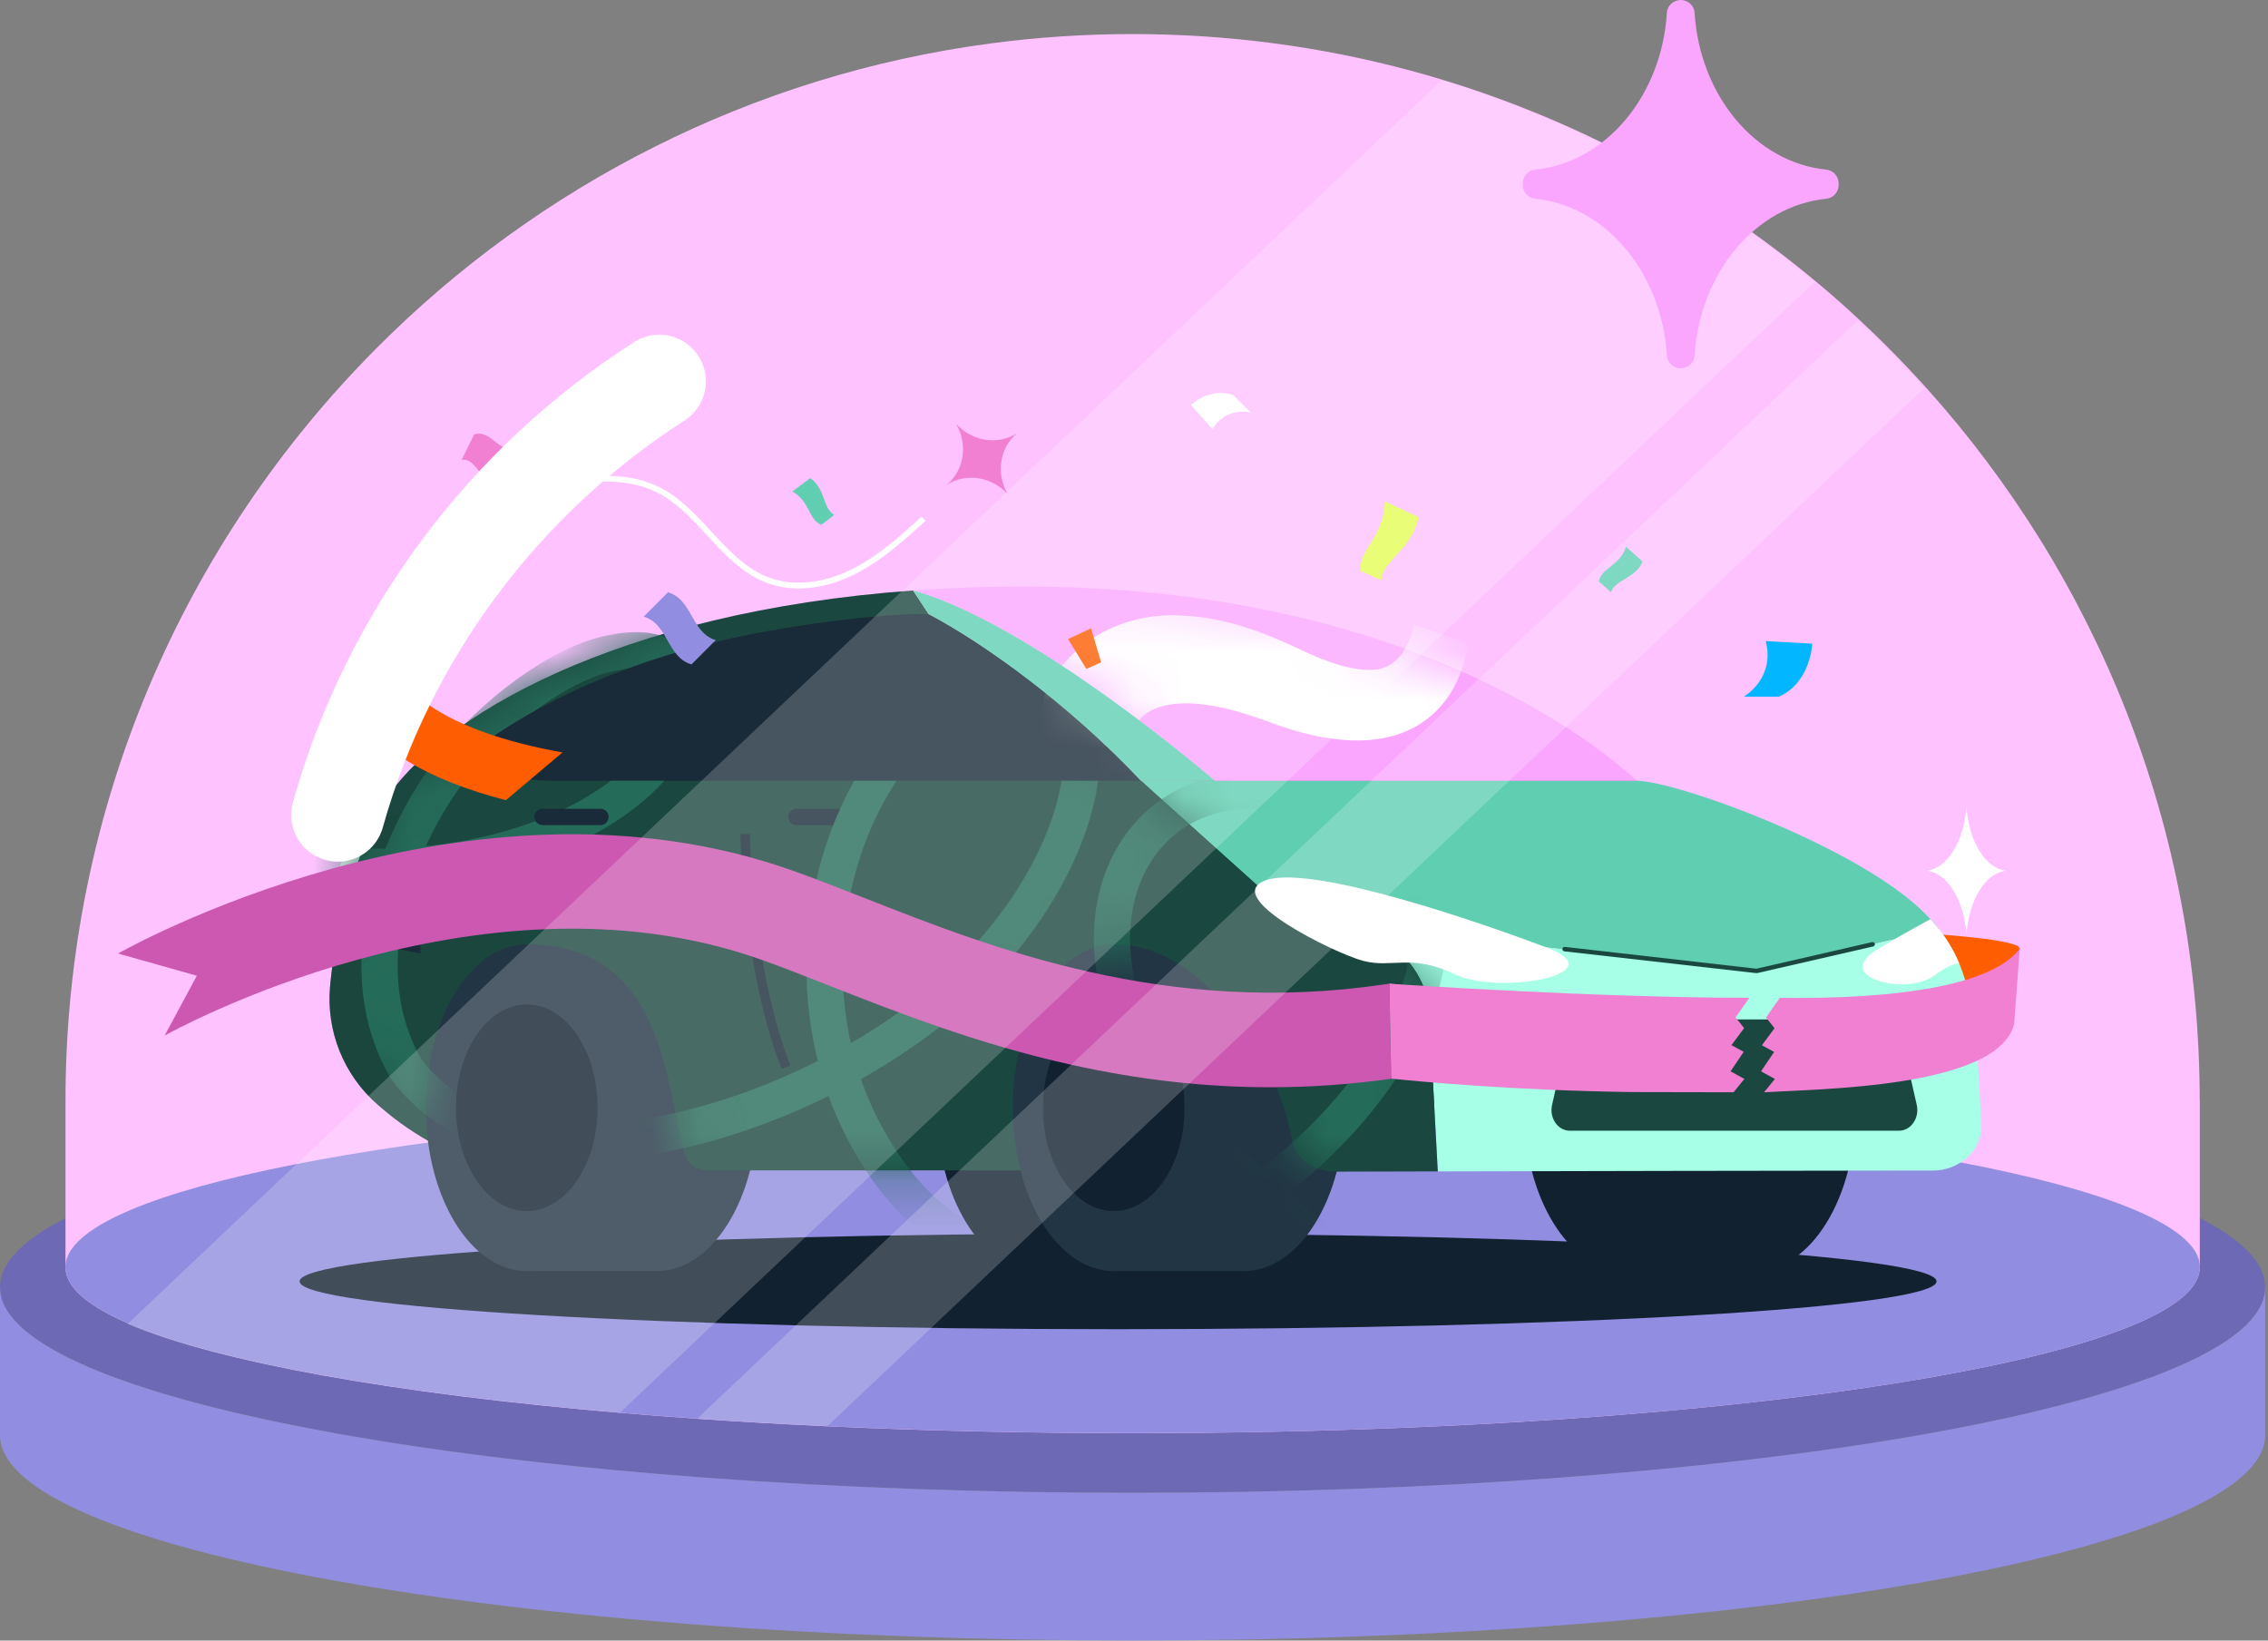 <svg width="47" height="34" viewBox="0 0 47 34" fill="none" xmlns="http://www.w3.org/2000/svg">
<rect x="0" y="0" width="47" height="34" fill="#808080" stroke="none"/>
<g id="MobileArtboard 20 3" clip-path="url(#clip0_6724_10093)">
<g id="Clip path group">
<mask id="mask0_6724_10093" style="mask-type:luminance" maskUnits="userSpaceOnUse" x="5" y="12" width="25" height="13">
<g id="clippath">
<path id="Vector" d="M12.164 23.509C12.193 23.295 12.209 23.073 12.209 22.848C12.209 21.033 11.222 19.562 10.003 19.562H9.306C8.85 19.562 8.424 19.768 8.073 20.123C8.065 20.131 8.059 20.139 8.051 20.145C8.037 20.161 8.022 20.176 8.008 20.191C7.458 20.788 7.101 21.756 7.101 22.848C7.101 23.017 7.11 23.185 7.126 23.348C7.131 23.403 7.138 23.456 7.145 23.509L5.408 24.027L5.559 23.509L7.18 17.939C7.359 17.317 7.928 16.889 8.576 16.889H9.749C9.989 16.889 10.221 16.804 10.404 16.649L10.484 16.581L10.739 16.366L10.906 16.225L11.636 15.61L11.658 15.591L11.825 15.45L14.473 13.216C14.716 13.01 15.025 12.897 15.345 12.897L20.015 12.892H20.152H20.237C20.241 12.892 20.243 12.892 20.247 12.892C20.247 12.892 20.25 12.892 20.251 12.892C20.507 12.896 20.747 13.023 20.894 13.233L23.418 16.826L28.945 18.247L29.192 23.509H12.164Z" fill="white"/>
</g>
</mask>
<g mask="url(#mask0_6724_10093)">
<g id="Group">
<path id="Vector_2" d="M24.066 25.302C20.433 26.46 16.131 27.011 12.348 26.396C11.248 26.196 10.16 25.853 9.203 25.292C7.354 24.248 5.987 22.152 7.134 20.094C7.732 19 8.776 18.17 9.837 17.53C13.911 15.104 19.042 15.065 23.486 16.458C26.247 17.28 27.32 19.089 23.952 20.14C21.372 20.915 16.86 21.414 14.262 20.706C13.486 20.481 12.394 19.902 12.666 19.016C13.265 17.554 17.21 17.627 18.544 17.987C19.488 18.213 20.272 18.837 19.238 19.312C16.868 20.172 12.573 19.323 10.839 17.413C9.271 15.665 10.346 13.78 12.103 12.71C13.178 12.027 14.402 11.589 15.644 11.315C19.566 10.443 23.703 11.185 27.255 13.002" stroke="white" stroke-width="0.145" stroke-miterlimit="10"/>
</g>
</g>
</g>
<path id="Vector_3" d="M46.942 26.678C46.942 26.771 46.926 26.862 46.895 26.953C46.117 29.177 35.927 30.938 23.471 30.938C11.015 30.938 0.825 29.177 0.047 26.951C0.015 26.86 -0 26.769 -0 26.677C-0 24.324 10.508 22.418 23.471 22.418C36.434 22.418 46.856 24.309 46.941 26.648C46.941 26.657 46.941 26.667 46.941 26.676L46.942 26.678Z" fill="#6D69B5"/>
<path id="Vector_4" d="M46.942 26.678V29.74C46.942 29.75 46.942 29.76 46.942 29.77C46.851 32.109 36.378 33.999 23.472 33.999C10.566 33.999 -0 32.092 -0 29.74V26.678C-0 26.77 0.016 26.861 0.047 26.953C0.825 29.177 11.015 30.938 23.471 30.938C35.927 30.938 46.117 29.177 46.895 26.953C46.927 26.861 46.942 26.77 46.942 26.678Z" fill="#918DE0"/>
<path id="Vector_5" d="M45.587 22.823V26.262C45.587 26.335 45.573 26.409 45.543 26.482C45.264 27.172 43.677 27.807 41.162 28.327C40.8 28.401 40.421 28.474 40.023 28.544C39.489 28.637 38.924 28.725 38.33 28.81C35.771 29.171 32.666 29.441 29.229 29.584C27.394 29.661 25.464 29.702 23.472 29.702C21.29 29.702 19.182 29.653 17.191 29.561C16.264 29.519 15.363 29.467 14.492 29.406C13.946 29.369 13.412 29.328 12.89 29.283C8.201 28.886 4.541 28.231 2.689 27.441C1.979 27.139 1.535 26.817 1.4 26.482C1.371 26.409 1.357 26.337 1.357 26.262V22.823C1.357 16.74 3.813 11.229 7.788 7.231C11.142 3.853 15.584 1.553 20.544 0.898C21.501 0.771 22.479 0.706 23.471 0.706C23.729 0.706 23.985 0.71 24.24 0.719C25.202 0.752 26.149 0.846 27.077 0.998C28.049 1.157 28.998 1.38 29.922 1.662C32.787 2.535 35.405 3.973 37.647 5.847C37.953 6.102 38.252 6.366 38.542 6.638C38.735 6.816 38.923 6.998 39.108 7.184C39.386 7.462 39.657 7.749 39.921 8.041C43.443 11.959 45.585 17.141 45.585 22.823H45.587Z" fill="#FDC2FF"/>
<path id="Vector_6" d="M45.588 26.261C45.588 26.379 45.55 26.497 45.474 26.613C44.344 28.348 34.924 29.701 23.471 29.701C22.809 29.701 22.152 29.696 21.505 29.687C10.212 29.532 1.355 28.058 1.355 26.261C1.355 25.89 1.735 25.532 2.436 25.197C5.319 23.819 13.647 22.823 23.472 22.823C25.757 22.823 27.961 22.877 30.035 22.977C39.045 23.411 45.589 24.717 45.589 26.261H45.588Z" fill="#918DE0"/>
<path id="Vector_7" d="M41.855 19.662C41.795 19.943 41.326 20.23 40.43 20.394L40.262 19.371C40.877 19.419 41.864 19.517 41.855 19.662Z" fill="#FE5D02"/>
<g id="Group_2">
<path id="&#38;lt;Path&#38;gt;" d="M23.169 27.547C32.537 27.547 40.131 27.104 40.131 26.556C40.131 26.009 32.537 25.566 23.169 25.566C13.802 25.566 6.208 26.009 6.208 26.556C6.208 27.104 13.802 27.547 23.169 27.547Z" fill="#112130"/>
<g id="Group_3">
<path id="Vector_8" d="M21.508 19.569C21.508 19.569 21.515 19.569 21.519 19.569H24.203C25.359 19.569 26.296 21.085 26.296 22.954C26.296 24.824 25.359 26.34 24.203 26.34H21.519C21.519 26.34 21.512 26.34 21.508 26.34C20.352 26.34 19.416 24.824 19.416 22.954C19.416 21.085 20.352 19.569 21.508 19.569Z" fill="#112130"/>
<path id="Vector_9" d="M33.672 19.569C33.672 19.569 33.679 19.569 33.682 19.569H36.367C37.523 19.569 38.46 21.085 38.46 22.954C38.46 24.824 37.523 26.34 36.367 26.34H33.682C33.682 26.34 33.676 26.34 33.672 26.34C32.516 26.34 31.58 24.824 31.58 22.954C31.58 21.085 32.516 19.569 33.672 19.569Z" fill="#112130"/>
</g>
<path id="Vector_10" d="M7.954 16.998L7.34 17.526C7.05 17.776 6.923 18.167 7.011 18.54L7.151 19.129L7.953 16.998H7.954Z" fill="white"/>
<g id="Group_4">
<path id="Vector_11" d="M6.841 20.435C6.947 19.281 7.25 18.152 7.735 17.097L7.944 16.644H13.046L10.402 24.254C9.472 24.022 8.609 23.574 7.887 22.945L7.825 22.892C7.122 22.279 6.755 21.364 6.841 20.435Z" fill="#1A473F"/>
<path id="Vector_12" opacity="0.5" d="M6.841 20.435C6.947 19.281 7.25 18.152 7.735 17.097L7.944 16.644H13.046L10.402 24.254C9.472 24.022 8.609 23.574 7.887 22.945L7.825 22.892C7.122 22.279 6.755 21.364 6.841 20.435Z" fill="#1A473F"/>
</g>
<g id="Group_5">
<path id="Vector_13" d="M13.611 26.343C14.767 26.343 15.704 24.827 15.704 22.957C15.704 21.087 14.767 19.571 13.611 19.571H10.927V26.344H13.611V26.343Z" fill="#223544"/>
<path id="Vector_14" d="M10.918 26.343C12.073 26.343 13.01 24.827 13.01 22.957C13.01 21.087 12.073 19.571 10.918 19.571C9.762 19.571 8.825 21.087 8.825 22.957C8.825 24.827 9.762 26.343 10.918 26.343Z" fill="#223544"/>
<path id="Vector_15" d="M10.917 25.099C11.728 25.099 12.384 24.14 12.384 22.957C12.384 21.775 11.728 20.816 10.917 20.816C10.107 20.816 9.45 21.775 9.45 22.957C9.45 24.14 10.107 25.099 10.917 25.099Z" fill="#112130"/>
</g>
<path id="Vector_16" d="M33.918 16.18L31.819 19.551L31.785 19.607L31.311 20.367L29.723 22.916L28.887 24.256H14.651C14.439 24.256 14.257 24.123 14.195 23.922C13.799 22.634 13.817 19.57 10.927 19.57L7.943 16.644C9.068 14.857 12.783 12.683 18.921 12.237L19.245 12.729C20.383 13.329 22.14 14.589 23.641 16.179H33.916L33.918 16.18Z" fill="#1A473F"/>
<g id="Group_6">
<path id="Vector_17" d="M25.775 26.343C26.931 26.343 27.868 24.827 27.868 22.957C27.868 21.087 26.931 19.571 25.775 19.571H23.091V26.344H25.775V26.343Z" fill="#223544"/>
<path id="Vector_18" d="M23.08 26.343C24.236 26.343 25.173 24.827 25.173 22.957C25.173 21.087 24.236 19.571 23.08 19.571C21.925 19.571 20.988 21.087 20.988 22.957C20.988 24.827 21.925 26.343 23.08 26.343Z" fill="#223544"/>
<path id="Vector_19" d="M23.08 25.099C23.891 25.099 24.548 24.14 24.548 22.957C24.548 21.775 23.891 20.816 23.08 20.816C22.27 20.816 21.613 21.775 21.613 22.957C21.613 24.14 22.27 25.099 23.08 25.099Z" fill="#112130"/>
</g>
<g id="Group_7">
<path id="Vector_20" d="M40.179 19.255L39.263 19.466L38.854 19.56L37.291 19.92L36.411 20.122L33.012 19.744L32.379 19.674L32.047 19.637L31.786 19.607L27.889 19.173L27.827 19.147L26.166 18.45L26.058 18.352L23.645 16.182H33.919C34.728 16.182 38.508 17.548 39.883 18.923C39.962 19.001 40.035 19.08 40.101 19.159C40.124 19.188 40.149 19.215 40.172 19.244C40.175 19.248 40.178 19.251 40.181 19.255H40.179Z" fill="#5FCEB1"/>
<path id="Vector_21" d="M41.059 23.323C41.082 23.826 40.619 24.258 40.062 24.259C36.547 24.261 32.476 24.271 29.795 24.277L29.619 21.012C29.619 21.012 29.619 21.006 29.619 21.002C29.578 20.31 29.146 19.7 28.507 19.432L27.888 19.172L36.41 20.12L40.18 19.254C40.869 20.127 40.959 21.135 41.059 23.321V23.323Z" fill="#A6FFE6"/>
</g>
<path id="Vector_22" d="M33.918 16.18H25.173C25.173 16.18 21.415 12.93 18.922 12.238C19.287 12.211 19.66 12.191 20.042 12.177C20.051 12.177 20.06 12.177 20.068 12.177C20.16 12.173 20.252 12.17 20.346 12.168C20.433 12.165 20.521 12.164 20.61 12.161C20.646 12.161 20.682 12.16 20.719 12.16C20.792 12.159 20.865 12.158 20.939 12.158C21.039 12.158 21.139 12.156 21.24 12.156C21.923 12.156 22.578 12.181 23.202 12.227C23.323 12.236 23.443 12.245 23.562 12.256C23.696 12.268 23.829 12.279 23.96 12.293C24.069 12.305 24.176 12.316 24.282 12.329C24.636 12.369 24.978 12.418 25.31 12.472C25.422 12.489 25.531 12.509 25.64 12.528C25.777 12.551 25.914 12.577 26.047 12.604C26.125 12.619 26.202 12.634 26.278 12.65C26.382 12.671 26.485 12.693 26.588 12.716C26.689 12.739 26.79 12.761 26.89 12.786C26.977 12.806 27.063 12.826 27.149 12.848C27.208 12.864 27.268 12.878 27.327 12.893C27.746 13.001 28.145 13.117 28.523 13.242C28.581 13.261 28.638 13.279 28.695 13.299C28.977 13.393 29.246 13.492 29.503 13.59C29.581 13.621 29.658 13.65 29.734 13.681C32.407 14.758 33.749 16.031 33.904 16.169C33.905 16.17 33.908 16.172 33.91 16.174C33.914 16.177 33.915 16.179 33.917 16.18H33.918Z" fill="#FAA6FF"/>
<path id="Vector_23" d="M36.4 20.168C36.4 20.168 36.407 20.168 36.41 20.168L38.818 19.615C38.843 19.61 38.858 19.584 38.853 19.559C38.848 19.535 38.822 19.52 38.798 19.525L36.398 20.076L32.429 19.624C32.403 19.621 32.38 19.639 32.378 19.665C32.375 19.69 32.393 19.713 32.419 19.716L36.395 20.168C36.395 20.168 36.399 20.168 36.4 20.168Z" fill="#1A473F"/>
<path id="Vector_24" d="M17.705 17.1H16.505C16.412 17.1 16.336 17.024 16.336 16.931C16.336 16.837 16.412 16.762 16.505 16.762H17.705C17.798 16.762 17.874 16.837 17.874 16.931C17.874 17.024 17.798 17.1 17.705 17.1Z" fill="#192A38"/>
<path id="Vector_25" d="M29.796 24.277C29.741 24.277 29.686 24.277 29.632 24.277C28.82 24.278 28.145 24.281 27.666 24.282C27.213 24.282 26.834 23.994 26.767 23.589C26.512 22.075 25.002 19.57 23.093 19.57L21.242 16.181H23.644L26.166 18.45L28.507 19.433C29.148 19.701 29.578 20.311 29.619 21.003C29.619 21.007 29.619 21.009 29.619 21.013L29.795 24.278L29.796 24.277Z" fill="#1A473F"/>
<g id="Clip path group_2">
<mask id="mask1_6724_10093" style="mask-type:luminance" maskUnits="userSpaceOnUse" x="6" y="12" width="24" height="13">
<g id="clippath-1">
<path id="Vector_26" d="M29.722 22.916L28.887 24.255H27.428C27.085 24.174 26.821 23.92 26.765 23.588C26.511 22.088 25.024 19.609 23.136 19.571C23.12 19.571 23.106 19.571 23.091 19.571H23.082C21.926 19.571 20.989 21.087 20.989 22.958C20.989 23.418 21.045 23.857 21.149 24.257H14.651C14.438 24.257 14.256 24.124 14.195 23.923C13.854 22.813 13.819 20.389 11.971 19.736C11.684 19.635 11.354 19.576 10.972 19.572C10.956 19.572 10.942 19.572 10.927 19.572H10.917C9.761 19.572 8.824 21.088 8.824 22.959C8.824 23.194 8.839 23.423 8.866 23.645C8.518 23.446 8.19 23.213 7.885 22.949L7.823 22.896C7.118 22.282 6.752 21.369 6.838 20.44C6.944 19.284 7.247 18.156 7.732 17.103L7.941 16.649C9.066 14.861 12.781 12.688 18.919 12.242L19.244 12.734C20.382 13.334 22.139 14.594 23.639 16.184L26.16 18.453L28.501 19.436C29.142 19.704 29.572 20.314 29.613 21.006C29.613 21.01 29.613 21.013 29.613 21.016L29.716 22.921L29.722 22.916Z" fill="white"/>
</g>
</mask>
<g mask="url(#mask1_6724_10093)">
<g id="Group_8">
<path id="Vector_27" d="M5.438 17.653C8.599 18.537 13.128 17.494 14.152 14.879C14.475 13.996 13.931 13.279 12.726 13.524C11.621 13.709 10.156 14.85 9.437 15.813C8.075 17.55 7.259 20.19 8.42 22.156C10.702 25.23 17.026 23.14 19.883 20.435C20.921 19.473 21.757 18.28 22.174 17.028C22.443 16.211 22.594 15.145 22.06 14.475C21.192 13.545 19.765 14.305 18.997 15.056C16.963 17.166 16.501 20.72 17.864 23.372C20.87 29.253 27.607 24.755 29.2 21.099C29.56 20.288 29.702 19.491 29.532 18.781C29.285 17.639 28.11 16.697 26.732 16.455C23.574 15.865 22.147 18.947 23.632 21.635C24.413 23.213 25.848 24.572 27.342 25.729" stroke="#256B59" stroke-width="0.75" stroke-miterlimit="10"/>
</g>
</g>
</g>
<path id="Vector_28" d="M12.443 17.1H11.244C11.15 17.1 11.075 17.024 11.075 16.931C11.075 16.837 11.15 16.762 11.244 16.762H12.443C12.537 16.762 12.612 16.837 12.612 16.931C12.612 17.024 12.537 17.1 12.443 17.1Z" fill="#192A38"/>
<path id="Vector_29" d="M23.643 16.179H11.408C10.784 16.179 10.169 16.018 9.625 15.712C9.625 15.712 10.12 15.263 11.112 14.716C12.104 14.17 13.594 13.527 15.584 13.141C17.221 12.823 18.772 12.699 19.248 12.73C20.386 13.329 22.143 14.589 23.643 16.179Z" fill="#192A38"/>
<path id="Vector_30" d="M32.531 23.434H39.351C39.6 23.434 39.782 23.171 39.721 22.899L39.392 21.45C39.349 21.26 39.198 21.127 39.023 21.127H32.861C32.687 21.127 32.534 21.26 32.492 21.45L32.164 22.899C32.102 23.17 32.284 23.434 32.533 23.434H32.531Z" fill="#1A473F"/>
<path id="Vector_31" d="M8.166 19.653L8.713 19.758V18.274L8.166 18.379C8.091 18.393 8.036 18.493 8.036 18.612V19.418C8.036 19.538 8.091 19.637 8.166 19.651V19.653Z" fill="#192A38"/>
<path id="Vector_32" d="M32.054 19.638C30.855 19.183 27.232 17.907 26.244 18.24C25.256 18.572 27.649 19.756 28.251 19.914C28.853 20.072 29.249 19.756 30.151 20.192C31.054 20.628 33.508 20.189 32.054 19.638Z" fill="white"/>
<path id="Vector_33" d="M38.894 19.683C39.141 19.533 39.546 19.295 40.004 19.05C40.267 19.335 40.456 19.626 40.597 19.96C40.459 19.988 40.3 20.054 40.104 20.205C39.52 20.655 37.953 20.256 38.894 19.683Z" fill="white"/>
<g id="Clip path group_3">
<mask id="mask2_6724_10093" style="mask-type:luminance" maskUnits="userSpaceOnUse" x="18" y="12" width="16" height="5">
<g id="clippath-2">
<path id="Vector_34" d="M21.242 12.157C29.885 12.157 33.829 16.119 33.917 16.181H25.173C25.173 16.181 21.413 12.931 18.922 12.239C19.66 12.185 20.434 12.156 21.241 12.156L21.242 12.157Z" fill="white"/>
</g>
</mask>
<g mask="url(#mask2_6724_10093)">
<g id="Group_9">
<path id="Vector_35" d="M21.524 14.791C21.469 15.002 21.437 15.217 21.427 15.43L23.586 16.189C23.522 16.053 23.476 15.908 23.449 15.757C23.266 14.697 24.146 14.478 25.016 14.611C25.421 14.664 25.832 14.796 26.226 14.935C27.483 15.424 29.166 15.713 30.043 14.393C30.25 14.065 30.37 13.707 30.43 13.338L29.304 12.942C29.2 13.391 28.991 13.773 28.595 13.862C28.348 13.921 27.956 13.853 27.68 13.758C27.441 13.685 27.197 13.581 26.97 13.472C26.213 13.109 25.394 12.799 24.54 12.761C23.194 12.655 21.869 13.411 21.525 14.789L21.524 14.791Z" fill="white"/>
</g>
</g>
</g>
<path id="Vector_36" d="M15.441 17.286C15.441 17.286 15.48 20.04 16.288 22.121" stroke="#192A38" stroke-width="0.195" stroke-miterlimit="10"/>
<path id="Vector_37" d="M25.173 16.18H23.643C22.142 14.59 20.386 13.33 19.248 12.73L18.923 12.238C21.416 12.93 25.174 16.18 25.174 16.18H25.173Z" fill="#5FCEB1"/>
</g>
<path id="Vector_38" d="M28.83 22.357C27.992 22.474 27.159 22.533 26.324 22.533C24.972 22.533 23.613 22.379 22.219 22.071C20.27 21.641 18.568 20.971 17.202 20.434C16.683 20.23 16.194 20.036 15.753 19.881C9.922 17.823 3.478 21.425 3.413 21.461L4.079 20.222L2.447 19.761C2.522 19.719 4.29 18.722 6.873 18.005C8.398 17.584 9.896 17.345 11.327 17.298C13.14 17.238 14.848 17.486 16.405 18.036C16.879 18.204 17.385 18.402 17.92 18.613C20.553 19.649 24.158 21.068 28.683 20.402L28.791 20.386L28.83 22.357Z" fill="#CC58B1"/>
<path id="Vector_39" d="M35.862 22.203L36.149 22.36L35.925 22.637C35.78 22.637 33.99 22.634 33.843 22.633C31.344 22.6 29.356 22.409 28.842 22.355C28.838 22.355 28.835 22.355 28.831 22.356L28.791 20.385L28.809 20.383L28.936 20.397C28.982 20.402 33.165 20.68 36.252 20.679L35.967 21.086L36.144 21.307L35.881 21.66L36.135 21.799L35.864 22.201L35.862 22.203Z" fill="#F180D2"/>
<path id="Vector_40" d="M41.855 19.662C41.821 20.13 41.773 20.754 41.739 21.223C41.403 22.558 37.644 22.566 36.556 22.638L36.781 22.361L36.494 22.203L36.765 21.801L36.512 21.663L36.774 21.309L36.597 21.088L36.882 20.681C37.502 20.681 41.024 20.758 41.855 19.662Z" fill="#F180D2"/>
<path id="Vector_41" d="M11.658 15.593L10.484 16.584C10.082 16.48 9.712 16.361 9.373 16.227C7.716 15.571 7.351 14.756 7.295 14.6L8.144 14.749L8.428 14.159C8.43 14.164 8.713 14.717 10.096 15.198C10.493 15.337 11.005 15.476 11.658 15.594V15.593Z" fill="#FE5D02"/>
<path id="Vector_42" d="M41.579 18.045C41.149 18.084 40.8 18.651 40.75 19.371C40.702 18.649 40.353 18.084 39.921 18.045C40.352 18.005 40.7 17.438 40.75 16.718C40.799 17.438 41.148 18.005 41.579 18.045Z" fill="white"/>
<g id="Group_10">
<path id="Vector_43" d="M21.079 8.976C20.715 9.277 20.636 9.813 20.882 10.239C20.549 9.877 20.013 9.792 19.617 10.05C19.981 9.749 20.062 9.213 19.814 8.786C20.148 9.149 20.683 9.233 21.079 8.976Z" fill="#F180D2"/>
<path id="Vector_44" d="M10.925 9.366C10.792 9.638 10.659 9.908 10.525 10.18C9.985 10.142 9.906 9.474 9.567 9.53C9.653 9.356 9.739 9.18 9.824 9.006C10.197 8.88 10.323 9.457 10.925 9.367V9.366Z" fill="#F180D2"/>
<path id="Vector_45" d="M17.291 10.671C17.201 10.739 17.11 10.808 17.02 10.876C16.752 10.772 16.782 10.378 16.42 10.188C16.543 10.095 16.666 10.001 16.79 9.909C17.111 10.129 17.05 10.548 17.291 10.671Z" fill="#5FCEB1"/>
<path id="Vector_46" d="M33.386 12.275C33.301 12.2 33.218 12.124 33.133 12.049C33.184 11.767 33.578 11.722 33.696 11.33C33.811 11.433 33.925 11.537 34.04 11.64C33.885 11.997 33.461 12.015 33.386 12.275Z" fill="#5FCEB1"/>
<path id="Vector_47" d="M14.833 13.266C14.665 13.434 14.498 13.602 14.33 13.77C13.818 13.621 13.85 12.928 13.339 12.779C13.507 12.611 13.675 12.443 13.843 12.275C14.354 12.424 14.322 13.117 14.833 13.266Z" fill="#918DE0"/>
<path id="Vector_48" d="M28.622 12.028C28.481 11.962 28.339 11.896 28.198 11.83C28.139 11.414 28.68 11.137 28.699 10.393C28.932 10.5 29.165 10.609 29.397 10.717C29.254 11.405 28.627 11.641 28.622 12.028Z" fill="#E5FC54"/>
<path id="Vector_49" d="M22.134 13.245L22.609 13.022L22.819 13.726L22.513 13.864L22.134 13.245Z" fill="#FE5D02"/>
<path id="Vector_50" d="M36.592 13.287L37.556 13.34C37.556 13.34 37.524 14.149 36.862 14.439H36.136C36.136 14.439 36.791 14.07 36.592 13.287Z" fill="#02B6FF"/>
<path id="Vector_51" d="M25.128 8.894L24.678 8.393C24.678 8.393 25.093 8.009 25.562 8.193L25.92 8.551C25.92 8.551 25.415 8.41 25.127 8.894H25.128Z" fill="white"/>
<path id="Vector_52" d="M11.548 9.999C12.235 9.913 12.965 9.833 13.593 10.128C14.507 10.557 14.973 11.676 15.919 12.027C16.491 12.239 17.142 12.121 17.686 11.848C18.231 11.575 18.689 11.16 19.14 10.751" stroke="white" stroke-width="0.12" stroke-miterlimit="10"/>
</g>
<path id="Vector_53" d="M7.001 16.89C8.052 13.14 10.46 9.957 13.661 7.903" stroke="white" stroke-width="1.934" stroke-miterlimit="10" stroke-linecap="round"/>
<g id="Group_11" opacity="0.2">
<path id="Vector_54" d="M37.601 5.847L12.843 29.281C8.154 28.884 4.494 28.229 2.642 27.44L29.876 1.662C32.742 2.534 35.36 3.972 37.601 5.847Z" fill="white"/>
<path id="Vector_55" d="M39.877 8.041L17.144 29.559C16.217 29.516 15.316 29.465 14.445 29.404L38.497 6.638C38.689 6.816 38.877 6.998 39.062 7.184C39.34 7.462 39.612 7.749 39.876 8.041H39.877Z" fill="white"/>
</g>
<path id="Vector_56" d="M38.102 3.799V3.835C38.102 3.982 37.99 4.105 37.843 4.119C36.386 4.267 35.226 5.646 35.117 7.369C35.108 7.518 34.98 7.633 34.83 7.633C34.68 7.633 34.553 7.519 34.543 7.369C34.436 5.646 33.275 4.267 31.816 4.119C31.669 4.104 31.557 3.982 31.557 3.835V3.799C31.557 3.652 31.669 3.529 31.816 3.515C33.276 3.367 34.436 1.988 34.543 0.263C34.552 0.115 34.68 -0 34.83 -0C34.98 -0 35.107 0.114 35.117 0.263C35.225 1.988 36.385 3.367 37.843 3.515C37.99 3.53 38.102 3.652 38.102 3.799Z" fill="#FAA6FF"/>
</g>
<defs>
<clipPath id="clip0_6724_10093">
<rect width="46.943" height="34" fill="white"/>
</clipPath>
</defs>
</svg>
